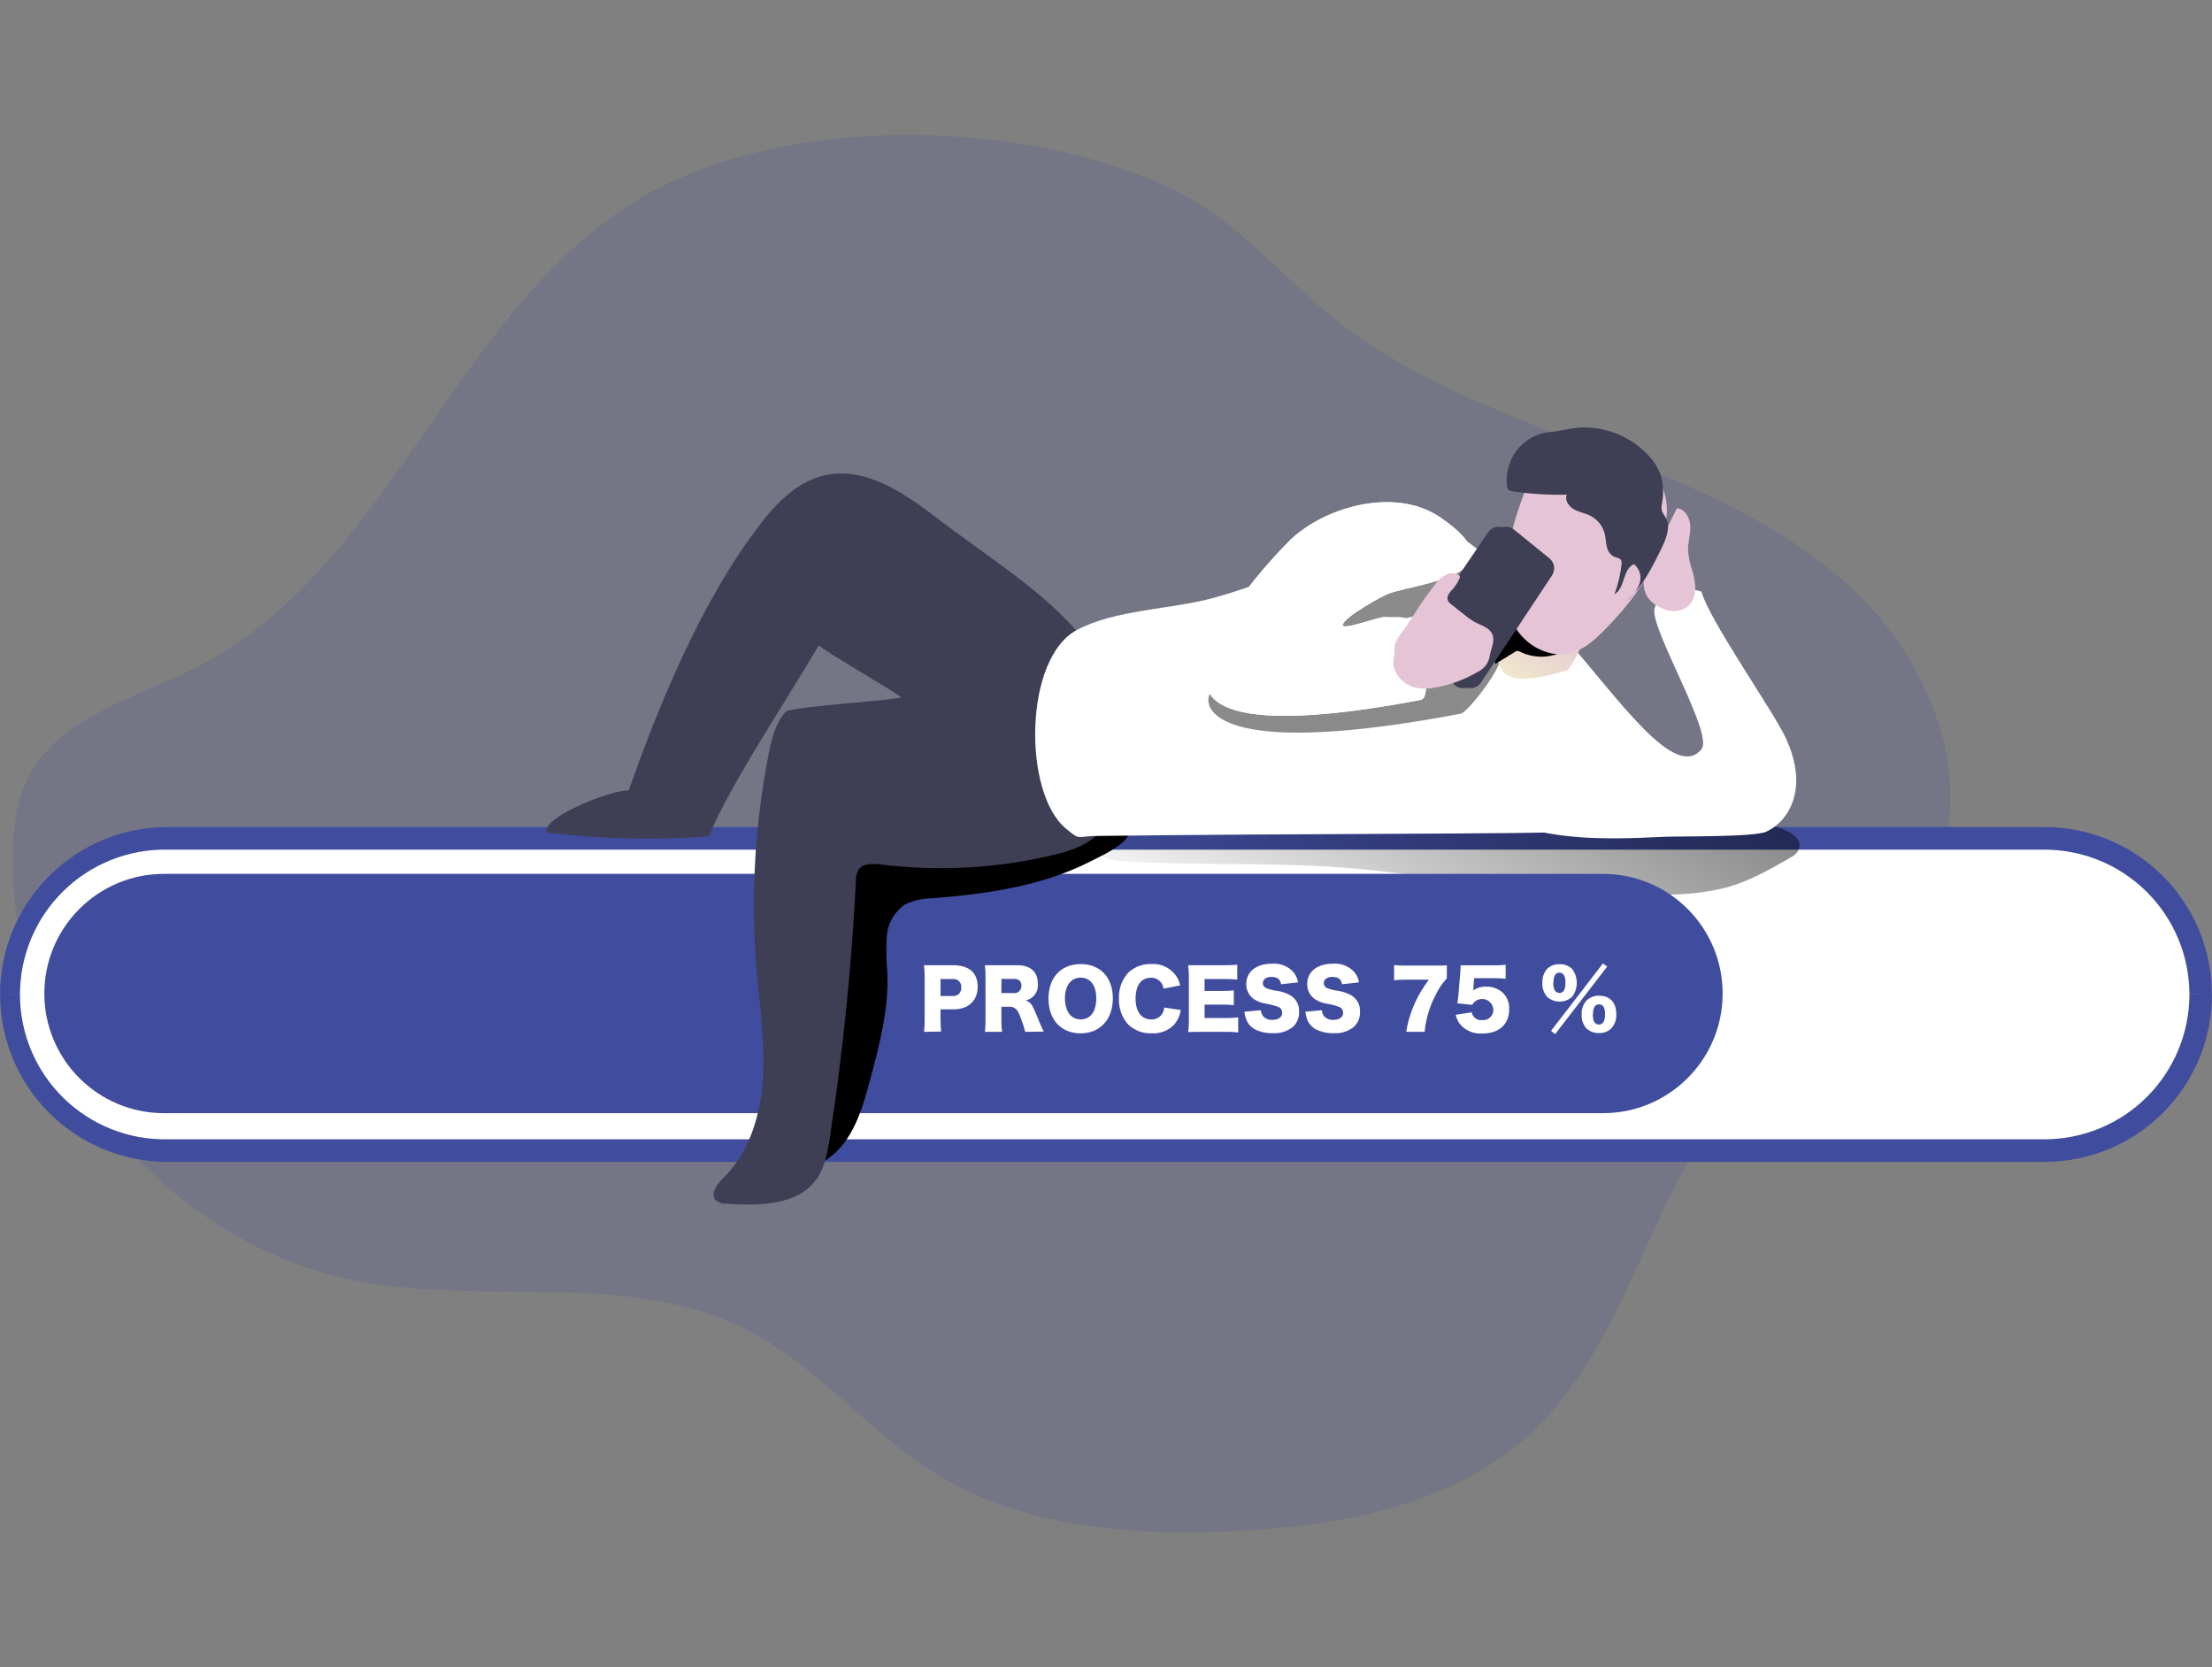 <svg width="406" height="306" viewBox="0 0 406 306" fill="none" xmlns="http://www.w3.org/2000/svg">
<rect x="0" y="0" width="406" height="306" fill="#808080" stroke="none"/>
<g clip-path="url(#clip0)">
<path opacity="0.18" d="M2.356 156.077C1.183 192.988 29.89 228.577 66.214 235.225C89.781 239.546 115.649 233.158 136.981 244.006C150.12 250.682 159.534 263.011 172.114 270.693C187.99 280.377 207.497 281.866 226.12 281.028C245.852 280.153 266.774 276.373 281.179 262.88C298.303 246.827 302.223 220.932 316.982 202.681C329.32 187.42 349.107 177.54 355.792 159.132C361.938 142.175 354.461 122.621 341.751 109.827C329.04 97.033 311.954 89.686 295.1 83.215C278.246 76.743 261.067 70.71 246.559 59.75C236.112 51.863 227.545 40.689 215.608 34.907C188.148 21.61 143.853 20.725 117.511 36.387C83.31 56.733 71.745 104.194 36.324 122.351C24.918 128.199 10.513 131.588 4.963 143.153C3.045 147.138 2.495 151.654 2.356 156.077" fill="#404D9E"/>
<path d="M403.924 182.522C403.925 186.285 403.185 190.011 401.745 193.488C400.306 196.965 398.195 200.124 395.534 202.785C392.874 205.445 389.715 207.556 386.238 208.995C382.761 210.435 379.035 211.175 375.272 211.174H30.747C23.148 211.174 15.86 208.155 10.487 202.782C5.114 197.409 2.095 190.121 2.095 182.522" fill="white"/>
<path d="M2.067 182.522C2.067 174.923 5.086 167.636 10.459 162.262C15.832 156.889 23.12 153.871 30.719 153.871H375.244C382.843 153.871 390.131 156.889 395.504 162.262C400.877 167.636 403.896 174.923 403.896 182.522" fill="white"/>
<path d="M406 182.522C406 190.672 402.763 198.488 397 204.25C391.237 210.013 383.422 213.25 375.272 213.25H30.747C22.597 213.25 14.781 210.013 9.019 204.25C3.256 198.488 0.019 190.672 0.019 182.522" fill="#404D9E"/>
<path d="M0 182.522C0 174.373 3.237 166.557 9 160.794C14.763 155.032 22.578 151.794 30.728 151.794H375.253C383.403 151.794 391.219 155.032 396.981 160.794C402.744 166.557 405.981 174.373 405.981 182.522" fill="#404D9E"/>
<path d="M401.856 182.522C401.849 175.475 399.045 168.718 394.061 163.736C389.077 158.753 382.32 155.952 375.272 155.947H30.747C27.214 155.881 23.704 156.52 20.421 157.826C17.139 159.132 14.149 161.079 11.628 163.554C9.106 166.028 7.103 168.981 5.736 172.239C4.369 175.496 3.665 178.994 3.665 182.527C3.665 186.06 4.369 189.557 5.736 192.815C7.103 196.073 9.106 199.025 11.628 201.5C14.149 203.974 17.139 205.922 20.421 207.228C23.704 208.534 27.214 209.173 30.747 209.106H375.272C382.32 209.099 389.078 206.296 394.062 201.312C399.046 196.328 401.849 189.57 401.856 182.522" fill="white"/>
<path d="M329.86 156.422C329.515 156.848 329.079 157.192 328.584 157.428C324.86 159.588 321.005 161.767 316.824 162.903C313.674 163.68 310.448 164.111 307.205 164.188C300.119 164.511 293.019 164.396 285.947 163.843C272.548 162.791 259.307 160.174 245.907 159.187C232.648 158.256 219.314 158.899 206.036 158.07C204.332 157.958 202.311 157.67 201.51 156.208C201.266 155.685 201.146 155.113 201.16 154.536C201.175 153.959 201.323 153.393 201.594 152.884C203.382 149.159 208.317 148.572 212.433 148.461C241.242 147.678 270.08 146.906 298.88 147.874C303.937 148.051 309.039 148.284 313.937 149.522C317.575 150.423 321.262 151.11 324.981 151.58C326.917 151.776 331.797 153.61 329.86 156.422Z" fill="url(#paint0_linear)"/>
<path d="M294.215 160.389H30.104C17.973 160.389 8.138 170.221 8.138 182.35C8.138 194.479 17.973 204.311 30.104 204.311H294.215C306.347 204.311 316.181 194.479 316.181 182.35C316.181 170.221 306.347 160.389 294.215 160.389Z" fill="#404D9E"/>
<path d="M171.024 164.877C169.288 164.877 167.576 165.282 166.024 166.059C165.088 166.723 164.31 167.586 163.746 168.585C163.183 169.585 162.848 170.697 162.765 171.842C162.616 174.129 162.654 176.424 162.877 178.705C163.128 185.381 161.378 191.945 159.655 198.398C158.24 203.669 156.545 209.349 152.122 212.542C151.753 212.885 151.302 213.126 150.813 213.242C150.323 213.358 149.812 213.345 149.329 213.204C148.397 212.785 148.118 211.667 147.941 210.69C145.073 194.469 150.93 177.997 150.93 161.525C150.93 158.284 150.93 154.504 153.5 152.521C155.092 151.301 157.225 151.152 159.227 151.049L189.796 149.55C194.582 149.317 200.784 148.619 205.309 150.602C210.98 153.107 202.87 156.739 199.89 158.229C191.007 162.707 180.857 164.104 171.024 164.877Z" fill="url(#paint1_linear)"/>
<path d="M205.71 142.892C205.142 146.775 204.034 150.835 201.11 153.452C198.903 155.435 195.933 156.32 193.037 156.999C182.785 159.397 172.19 159.964 161.741 158.675C160.26 158.498 158.435 158.415 157.588 159.606C157.244 160.246 157.076 160.966 157.104 161.692C156.306 177.494 154.703 193.245 152.299 208.883C151.889 211.472 151.433 214.153 149.934 216.332C146.489 221.258 139.365 221.342 133.369 220.932C132.639 220.972 131.921 220.736 131.357 220.271C130.277 219.098 131.627 217.347 132.754 216.23C137.503 211.574 139.579 204.73 140.017 198.082C140.455 191.433 139.44 184.785 138.881 178.136C137.767 164.855 138.506 151.482 141.079 138.404C141.628 135.611 142.317 132.724 144.226 130.629C145.045 129.698 164.348 128.525 165.428 127.994C164.432 127.063 151.237 119.437 150.269 118.44C145.734 126.411 133.387 144.904 130.147 153.489C120.216 154.235 110.236 154.007 100.35 152.809C99.242 150.016 112.455 144.857 115.388 145.09C120.91 129.447 128.424 111.261 138.285 97.89C141.693 93.234 145.734 88.504 151.386 87.237C158.789 85.571 165.922 90.45 171.937 95.069C188.912 108.03 209.341 118.347 205.71 142.892Z" fill="#3E3E54"/>
<path d="M250.079 99.938C254.399 98.011 259.037 95.869 263.683 96.791C267.203 97.499 270.136 99.873 272.855 102.22C276.108 105.007 279.305 107.856 282.446 110.768C285.239 113.366 288.21 116.42 288.331 120.247C288.433 123.478 292.446 152.427 289.262 152.642C282.269 153.107 236.819 152.967 201.147 153.433C197.497 153.48 198.409 154.364 195.607 152.046C187.757 145.528 187.906 120.88 197.599 115.656C204.639 111.866 214.881 111.876 222.591 109.771C232.043 107.201 240.805 103.048 250.079 99.938Z" fill="white"/>
<path d="M236.652 104.864C230.515 111.168 223.811 119.381 221.846 127.947C221.157 130.955 225.571 139.075 268.125 130.983C269.363 130.741 276.021 122.37 275.462 120.135C274.903 117.9 259.977 119.074 257.705 118.72C256.653 118.552 255.582 118.766 254.539 118.608C253.496 118.45 246.643 121.159 246.634 120.098C246.634 118.776 253.934 114.669 255.191 114.25C261.402 112.202 279.662 110.693 264.502 100.283C256.01 94.501 242.723 98.672 236.652 104.864Z" fill="url(#paint2_linear)"/>
<path d="M268.348 140.769C268.058 142.304 268.196 143.889 268.749 145.351C269.565 146.816 270.809 147.999 272.315 148.74C282.111 154.504 294.206 154.131 305.557 153.582C307.969 153.461 321.992 153.666 324.18 152.651C328.24 150.788 332.113 144.838 327.793 135.518C325.595 130.666 313.686 113.785 312.298 108.598C308.741 107.406 304.514 108.086 303.676 111.745C302.838 115.405 314.598 134.698 312.298 137.51C307.428 143.46 297.028 128.199 287.008 116.755C281.291 110.246 269.214 133.665 268.348 140.769Z" fill="white"/>
<path d="M277.622 113.533C276.508 114.473 275.563 115.598 274.829 116.857C274.468 117.488 274.27 118.198 274.25 118.925C274.231 119.651 274.391 120.371 274.717 121.02C275.751 122.761 275.397 126.784 287.52 123.05C288.591 122.724 292.288 114.464 292.288 113.338C292.378 111.322 291.744 109.34 290.5 107.751C285.947 102.508 280.695 110.582 277.622 113.533Z" fill="url(#paint3_linear)"/>
<path d="M274.456 121.858L278.181 119.576C278.26 119.522 278.348 119.484 278.442 119.465C278.623 119.451 278.804 119.5 278.954 119.604C280.477 120.358 282.184 120.66 283.874 120.475C285.563 120.291 287.164 119.627 288.489 118.562C286.999 118.394 285.779 117.37 284.578 116.476C283.18 115.43 281.701 114.496 280.155 113.682C279.803 113.464 279.404 113.334 278.991 113.301C278.664 113.337 278.347 113.437 278.059 113.597C277.772 113.757 277.519 113.973 277.315 114.232C275.882 115.652 274.776 117.368 274.075 119.26" fill="url(#paint4_linear)"/>
<path d="M236.419 99.51C230.283 105.805 223.578 114.017 221.614 122.584C220.925 125.592 218.113 136.551 260.675 128.478C261.914 128.245 261.662 126.169 261.849 124.921C262.34 122.667 262.381 120.338 261.97 118.068C261.411 115.833 259.744 113.71 257.472 113.356C256.42 113.189 255.349 113.403 254.306 113.245C253.263 113.086 246.447 115.768 246.447 114.734C246.447 113.412 253.748 109.306 255.005 108.896C261.216 106.838 279.475 105.33 264.316 94.929C255.759 89.137 242.453 93.309 236.419 99.51Z" fill="white"/>
<path d="M236.419 99.51C230.283 105.805 223.578 114.017 221.614 122.584C220.925 125.592 218.113 136.551 260.675 128.478C261.914 128.245 261.662 126.169 261.849 124.921C262.34 122.667 262.381 120.338 261.97 118.068C261.411 115.833 259.744 113.71 257.472 113.356C256.42 113.189 255.349 113.403 254.306 113.245C253.263 113.086 246.447 115.768 246.447 114.734C246.447 113.412 253.748 109.306 255.005 108.896C261.216 106.838 279.475 105.33 264.316 94.929C255.759 89.137 242.453 93.309 236.419 99.51Z" fill="white"/>
<path d="M307.773 93.29C309.254 93.374 310.175 95.031 310.241 96.512C310.306 97.992 309.812 99.464 309.831 100.953C309.913 102.198 310.163 103.426 310.576 104.604C311.228 106.848 311.786 109.827 309.598 111.447C308.946 111.868 308.196 112.113 307.421 112.159C306.646 112.205 305.872 112.049 305.175 111.708C300.612 109.846 301.106 105.693 303.313 102.173C303.834 101.41 307.773 93.29 307.773 93.29Z" fill="url(#paint5_linear)"/>
<path d="M276.244 105.311C276.03 108.896 276.44 112.649 278.479 115.684C280.518 118.72 284.541 120.787 288.237 119.874C290.649 119.269 292.549 117.574 294.253 115.87C299.989 110.135 304.998 103.235 305.818 95.385C306.186 93.021 305.791 90.601 304.691 88.476C303.406 86.278 301.106 84.751 298.741 83.597C296.236 82.259 293.474 81.472 290.64 81.288C288.12 81.205 285.639 81.933 283.563 83.364C281.701 84.668 281.245 86.614 280.453 88.662C278.349 94.054 276.561 99.594 276.244 105.311Z" fill="url(#paint6_linear)"/>
<path d="M267.687 107.676L274.484 97.694C274.665 97.428 274.899 97.202 275.172 97.031C275.445 96.859 275.75 96.746 276.069 96.699C276.387 96.652 276.712 96.671 277.023 96.756C277.334 96.841 277.623 96.989 277.874 97.192L284.392 102.481C284.844 102.847 285.143 103.368 285.233 103.942C285.322 104.517 285.195 105.104 284.876 105.591L271.84 125.266C271.654 125.544 271.411 125.779 271.127 125.955C270.843 126.131 270.524 126.245 270.193 126.288C269.861 126.331 269.524 126.303 269.205 126.205C268.885 126.108 268.59 125.943 268.339 125.722L264.614 122.407C264.284 122.115 264.043 121.735 263.921 121.311C263.799 120.887 263.8 120.437 263.925 120.014L267.37 108.319C267.443 108.09 267.55 107.873 267.687 107.676Z" fill="#3E3E54"/>
<path d="M266.346 107.676L273.144 97.694C273.324 97.428 273.559 97.202 273.831 97.031C274.104 96.859 274.409 96.746 274.728 96.699C275.046 96.652 275.371 96.671 275.682 96.756C275.993 96.841 276.282 96.989 276.533 97.192L283.051 102.481C283.503 102.847 283.802 103.368 283.892 103.942C283.981 104.517 283.854 105.104 283.535 105.591L270.499 125.266C270.313 125.544 270.07 125.779 269.786 125.955C269.502 126.131 269.183 126.245 268.852 126.288C268.52 126.331 268.184 126.303 267.864 126.205C267.544 126.108 267.249 125.943 266.998 125.722L263.273 122.407C262.943 122.115 262.702 121.735 262.58 121.311C262.458 120.887 262.46 120.437 262.584 120.014L266.002 108.319C266.083 108.088 266.199 107.872 266.346 107.676Z" fill="#3E3E54"/>
<path d="M259.055 113.561C260.427 111.299 261.935 109.122 263.571 107.043C264.073 106.397 264.709 105.867 265.434 105.488C265.795 105.301 266.199 105.208 266.606 105.22C267.013 105.231 267.411 105.346 267.761 105.553C267.848 105.606 267.916 105.684 267.957 105.777C267.975 105.889 267.955 106.003 267.901 106.103C267.629 106.78 267.249 107.409 266.774 107.965C266.447 108.291 266.154 108.65 265.899 109.036C265.775 109.231 265.702 109.454 265.686 109.685C265.67 109.916 265.711 110.147 265.806 110.358C265.949 110.574 266.133 110.761 266.346 110.907L268.786 112.835C269.456 113.402 270.183 113.898 270.955 114.315C271.886 114.8 273.004 115.088 273.628 115.945C274.633 117.323 273.749 118.738 273.469 120.163C273.406 120.819 273.176 121.449 272.801 121.991C272.426 122.534 271.919 122.972 271.328 123.264C269.026 124.633 266.506 125.596 263.879 126.113C261.951 126.495 259.819 126.597 258.171 125.536C257.545 125.149 257.006 124.637 256.587 124.034C256.167 123.43 255.876 122.746 255.731 122.025C255.736 121.414 255.808 120.805 255.945 120.21C255.852 119.434 255.919 118.649 256.141 117.9C256.561 117.06 257.084 116.276 257.696 115.563C258.161 114.883 258.608 114.232 259.055 113.561Z" fill="url(#paint7_linear)"/>
<path d="M278.563 82.442C277.038 84.339 276.328 86.764 276.589 89.184C276.6 89.405 276.667 89.62 276.784 89.808C277.021 90.034 277.332 90.167 277.66 90.18C280.939 90.664 284.253 90.869 287.567 90.794C287.157 91.809 287.93 92.936 288.88 93.476C289.83 94.016 290.938 94.175 291.906 94.668C292.552 94.998 293.12 95.462 293.573 96.029C294.026 96.596 294.353 97.252 294.532 97.955C294.728 98.746 294.737 99.566 294.932 100.348C295.001 100.746 295.163 101.121 295.404 101.445C295.645 101.768 295.959 102.031 296.32 102.21C296.758 102.369 297.298 102.397 297.53 102.797C297.636 103.037 297.669 103.302 297.623 103.561C297.427 105.442 296.992 107.291 296.329 109.064C298.294 107.956 297.81 104.408 299.914 103.542C300.437 103.973 300.812 104.556 300.989 105.21C301.166 105.864 301.135 106.556 300.901 107.192C300.4 108.455 299.551 109.549 298.452 110.349C301.441 107.788 303.248 104.147 304.97 100.609C305.836 98.84 306.693 96.717 305.743 95.022C305.443 94.611 305.195 94.163 305.008 93.69C304.93 93.257 304.946 92.813 305.054 92.387C305.385 90.663 305.302 88.886 304.812 87.2C304.371 85.977 303.698 84.852 302.829 83.885C301.347 82.219 299.538 80.877 297.515 79.941C295.492 79.005 293.297 78.497 291.068 78.447C288.861 78.382 286.831 79.071 284.69 79.276C283.507 79.361 282.354 79.685 281.301 80.23C280.248 80.774 279.316 81.526 278.563 82.442Z" fill="#3E3E54"/>
<path d="M193.093 149.401C193.093 149.401 274.848 143.181 280.444 143.814C286.04 144.447 299.942 153.601 299.942 153.601L197.097 154.374C195.661 152.8 194.324 151.139 193.093 149.401V149.401Z" fill="url(#paint8_linear)"/>
<path d="M169.6 189.385C169.684 188.668 169.722 187.946 169.711 187.224V179.3C169.719 178.585 169.681 177.87 169.6 177.159C170.289 177.159 170.81 177.159 171.751 177.159H174.954C177.859 177.159 179.451 178.546 179.451 181.097C179.451 183.649 177.784 185.26 174.944 185.26H172.626V187.122C172.622 187.859 172.663 188.596 172.747 189.329L169.6 189.385ZM174.814 182.811C175.03 182.837 175.249 182.814 175.455 182.744C175.661 182.675 175.848 182.56 176.004 182.408C176.159 182.256 176.279 182.071 176.353 181.867C176.428 181.663 176.455 181.444 176.434 181.228C176.455 181.014 176.427 180.797 176.351 180.596C176.276 180.394 176.156 180.212 175.999 180.064C175.843 179.916 175.655 179.805 175.45 179.741C175.244 179.676 175.027 179.659 174.814 179.691H172.626V182.811H174.814Z" fill="white"/>
<path d="M188.167 189.385C187.986 188.607 187.747 187.844 187.45 187.103C186.975 185.828 186.798 185.492 186.435 185.167C186.119 184.891 185.708 184.75 185.29 184.776H183.8V187.178C183.784 187.915 183.824 188.653 183.921 189.385H180.773C180.864 188.656 180.901 187.921 180.885 187.187V179.31C180.895 178.591 180.858 177.872 180.773 177.159C181.416 177.159 181.956 177.159 182.952 177.159H186.761C189.135 177.159 190.485 178.388 190.485 180.492C190.573 181.203 190.389 181.92 189.972 182.501C189.554 183.083 188.933 183.486 188.232 183.63C188.977 183.863 189.321 184.198 189.787 185.241C190.001 185.707 190.206 186.172 190.867 187.792C191.035 188.202 191.202 188.565 191.575 189.338L188.167 189.385ZM186.081 182.271C186.265 182.287 186.451 182.264 186.625 182.202C186.8 182.14 186.959 182.041 187.091 181.912C187.224 181.783 187.327 181.626 187.394 181.454C187.461 181.281 187.489 181.096 187.478 180.911C187.478 180.092 187.012 179.663 186.1 179.663H183.8V182.271H186.081Z" fill="white"/>
<path d="M204.257 183.239C204.257 187.103 201.901 189.664 198.335 189.664C194.769 189.664 192.441 187.159 192.441 183.286C192.441 179.412 194.75 176.945 198.354 176.945C201.957 176.945 204.257 179.403 204.257 183.239ZM201.212 183.239C201.212 180.865 200.123 179.431 198.354 179.431C196.584 179.431 195.467 180.883 195.467 183.239C195.467 185.595 196.566 187.103 198.354 187.103C200.141 187.103 201.212 185.669 201.212 183.267V183.239Z" fill="white"/>
<path d="M213.541 181.451C213.488 180.883 213.217 180.358 212.785 179.986C212.352 179.614 211.792 179.425 211.222 179.459C209.434 179.459 208.429 180.865 208.429 183.286C208.429 185.707 209.509 187.113 211.324 187.113C211.695 187.122 212.063 187.043 212.397 186.881C212.731 186.719 213.021 186.479 213.243 186.182C213.504 185.812 213.655 185.376 213.68 184.925L216.725 185.381C216.569 186.367 216.151 187.293 215.515 188.062C214.985 188.608 214.344 189.032 213.635 189.307C212.927 189.582 212.167 189.701 211.408 189.655C210.616 189.689 209.824 189.564 209.08 189.287C208.337 189.011 207.656 188.588 207.078 188.044C205.914 186.735 205.303 185.026 205.374 183.276C205.335 182.395 205.473 181.514 205.778 180.686C206.083 179.857 206.551 179.098 207.153 178.453C208.302 177.419 209.808 176.875 211.352 176.935C212.174 176.882 212.996 177.029 213.749 177.363C214.501 177.697 215.161 178.208 215.673 178.853C216.142 179.435 216.462 180.122 216.604 180.855L213.541 181.451Z" fill="white"/>
<path d="M227.266 189.487C226.465 189.4 225.659 189.366 224.854 189.385H220.245C219.128 189.385 218.718 189.385 218.085 189.431C218.185 188.722 218.225 188.005 218.206 187.289V179.3C218.218 178.584 218.177 177.869 218.085 177.159C218.69 177.159 219.1 177.159 220.245 177.159H224.901C225.631 177.169 226.362 177.135 227.089 177.056V179.794C226.362 179.715 225.631 179.681 224.901 179.691H221.092V181.88H224.258C224.992 181.889 225.726 181.855 226.456 181.777V184.487C225.726 184.407 224.992 184.373 224.258 184.384H221.092V186.843H224.873C225.669 186.857 226.465 186.823 227.256 186.74L227.266 189.487Z" fill="white"/>
<path d="M231.437 185.418C231.456 185.808 231.589 186.183 231.819 186.498C232.034 186.735 232.3 186.92 232.597 187.039C232.894 187.158 233.213 187.209 233.532 187.187C234.659 187.187 235.339 186.694 235.339 185.874C235.346 185.663 235.292 185.453 235.183 185.271C235.074 185.09 234.915 184.943 234.724 184.85C234.013 184.578 233.277 184.375 232.527 184.245C231.687 184.144 230.882 183.855 230.171 183.398C229.72 183.087 229.354 182.669 229.105 182.181C228.856 181.693 228.733 181.151 228.746 180.604C228.746 178.351 230.562 176.879 233.449 176.879C234.212 176.811 234.98 176.928 235.688 177.22C236.396 177.512 237.024 177.97 237.518 178.556C237.894 179.075 238.145 179.674 238.253 180.306L235.143 180.651C234.966 179.719 234.445 179.3 233.328 179.3C232.396 179.3 231.782 179.785 231.782 180.455C231.787 180.662 231.855 180.863 231.979 181.03C232.102 181.197 232.274 181.321 232.471 181.386C233.123 181.627 233.801 181.789 234.491 181.87C235.323 182.005 236.123 182.285 236.857 182.699C237.369 183.005 237.787 183.445 238.066 183.972C238.345 184.499 238.474 185.093 238.44 185.688C238.46 186.183 238.379 186.676 238.203 187.139C238.027 187.601 237.759 188.023 237.415 188.379C236.344 189.286 234.959 189.734 233.56 189.627C232.432 189.657 231.313 189.411 230.301 188.91C229.565 188.502 229.002 187.84 228.718 187.048C228.551 186.611 228.441 186.154 228.392 185.688L231.437 185.418Z" fill="white"/>
<path d="M242.63 185.418C242.64 185.809 242.774 186.187 243.012 186.498C243.225 186.736 243.491 186.922 243.788 187.042C244.085 187.161 244.406 187.211 244.725 187.187C245.852 187.187 246.522 186.694 246.522 185.874C246.529 185.663 246.475 185.453 246.366 185.271C246.257 185.09 246.098 184.943 245.907 184.85C245.197 184.576 244.461 184.373 243.71 184.245C242.871 184.144 242.065 183.855 241.354 183.398C240.903 183.087 240.537 182.669 240.288 182.181C240.04 181.693 239.916 181.151 239.929 180.604C239.929 178.351 241.745 176.879 244.632 176.879C245.395 176.811 246.163 176.928 246.871 177.22C247.58 177.512 248.207 177.97 248.701 178.556C249.081 179.073 249.333 179.673 249.436 180.306L246.336 180.651C246.159 179.719 245.628 179.3 244.52 179.3C243.589 179.3 242.965 179.785 242.965 180.455C242.97 180.662 243.039 180.863 243.162 181.03C243.285 181.197 243.457 181.321 243.654 181.386C244.306 181.627 244.984 181.789 245.675 181.87C246.508 182.007 247.312 182.287 248.049 182.699C248.559 183.007 248.975 183.448 249.252 183.975C249.529 184.501 249.657 185.094 249.623 185.688C249.645 186.183 249.566 186.677 249.389 187.14C249.213 187.603 248.944 188.024 248.598 188.379C247.531 189.286 246.149 189.735 244.753 189.627C243.621 189.659 242.499 189.412 241.484 188.91C240.748 188.502 240.185 187.84 239.901 187.048C239.738 186.61 239.631 186.153 239.585 185.688L242.63 185.418Z" fill="white"/>
<path d="M265.555 179.58C264.735 180.448 264.059 181.441 263.553 182.522C262.411 184.648 261.708 186.982 261.486 189.385H258.105C258.415 187.429 259.005 185.529 259.856 183.742C260.524 182.355 261.329 181.039 262.258 179.812H258.087C257.35 179.799 256.613 179.833 255.88 179.915V177.121C256.666 177.202 257.455 177.236 258.245 177.224H263.208C264.558 177.224 264.968 177.224 265.564 177.168L265.555 179.58Z" fill="white"/>
<path d="M270.434 181.321C270.434 181.395 270.434 181.535 270.387 181.787C271.079 181.297 271.915 181.051 272.762 181.088C273.341 181.064 273.918 181.158 274.459 181.364C275.001 181.571 275.494 181.886 275.909 182.289C276.28 182.677 276.569 183.136 276.758 183.639C276.946 184.141 277.032 184.677 277.008 185.213C277.008 188.007 275.146 189.692 272.054 189.692C271.27 189.749 270.483 189.616 269.761 189.303C269.04 188.99 268.405 188.507 267.91 187.895C267.563 187.401 267.313 186.844 267.175 186.256L270.117 185.8C270.197 186.236 270.439 186.626 270.796 186.89C271.152 187.155 271.595 187.274 272.035 187.224C272.304 187.253 272.576 187.223 272.831 187.137C273.087 187.05 273.321 186.909 273.517 186.723C273.712 186.537 273.865 186.31 273.965 186.059C274.065 185.808 274.108 185.539 274.093 185.269C274.061 184.824 273.886 184.401 273.594 184.064C273.302 183.727 272.909 183.493 272.473 183.398C272.037 183.302 271.582 183.351 271.176 183.535C270.77 183.72 270.435 184.031 270.22 184.422L267.501 184.161C267.557 183.723 267.603 183.37 267.65 182.96L268.041 178.388C268.041 178.081 268.087 177.727 268.097 177.177C268.711 177.177 268.86 177.177 269.568 177.177H273.944C274.75 177.198 275.555 177.164 276.356 177.075V179.636C275.564 179.561 274.768 179.526 273.972 179.533H270.574L270.434 181.321Z" fill="white"/>
<path d="M283.973 182.969C283.664 182.62 283.428 182.213 283.278 181.772C283.128 181.331 283.067 180.864 283.098 180.399C283.039 179.45 283.357 178.517 283.982 177.801C284.602 177.238 285.417 176.94 286.254 176.972C286.669 176.953 287.083 177.017 287.473 177.159C287.863 177.301 288.221 177.52 288.526 177.801C289.099 178.544 289.41 179.456 289.41 180.394C289.41 181.333 289.099 182.245 288.526 182.988C287.897 183.535 287.092 183.836 286.259 183.836C285.425 183.836 284.62 183.535 283.991 182.988L283.973 182.969ZM294.215 176.823L294.988 177.41L285.444 189.794L284.68 189.208L294.215 176.823ZM285.09 180.38C285.09 181.61 285.472 182.243 286.217 182.243C286.962 182.243 287.334 181.619 287.334 180.38C287.334 179.142 286.952 178.518 286.217 178.518C285.481 178.518 285.127 179.179 285.127 180.38H285.09ZM291.18 188.761C290.87 188.407 290.633 187.995 290.483 187.549C290.332 187.103 290.272 186.632 290.305 186.163C290.281 185.694 290.351 185.225 290.511 184.784C290.671 184.343 290.917 183.938 291.236 183.593C291.542 183.31 291.902 183.091 292.293 182.947C292.685 182.803 293.1 182.738 293.517 182.755C295.51 182.755 296.664 184.012 296.664 186.163C296.692 186.638 296.624 187.113 296.464 187.561C296.304 188.009 296.056 188.42 295.733 188.77C295.431 189.054 295.075 189.274 294.686 189.418C294.298 189.561 293.884 189.626 293.471 189.608C292.642 189.637 291.834 189.343 291.217 188.789L291.18 188.761ZM292.344 186.135C292.344 187.401 292.716 188.044 293.471 188.044C294.225 188.044 294.597 187.411 294.597 186.135C294.597 184.859 294.215 184.338 293.48 184.338C292.744 184.338 292.381 184.98 292.381 186.163L292.344 186.135Z" fill="white"/>
</g>
<defs>
<linearGradient id="paint0_linear" x1="242.63" y1="192.085" x2="331.843" y2="47.235" gradientUnits="userSpaceOnUse">
<stop stop-opacity="0"/>
<stop offset="0.99"/>
</linearGradient>
<linearGradient id="paint1_linear" x1="14899" y1="16116.2" x2="8555.63" y2="11544.1" gradientUnits="userSpaceOnUse">
<stop stop-opacity="0"/>
<stop offset="0.99"/>
</linearGradient>
<linearGradient id="paint2_linear" x1="16626.1" y1="4253.93" x2="13179.6" y2="11251.4" gradientUnits="userSpaceOnUse">
<stop stop-opacity="0"/>
<stop offset="0.99"/>
</linearGradient>
<linearGradient id="paint3_linear" x1="287.26" y1="112.22" x2="277.008" y2="125.275" gradientUnits="userSpaceOnUse">
<stop stop-color="#E5C5D5"/>
<stop offset="0.42" stop-color="#EAD4D1"/>
<stop offset="1" stop-color="#F0E9CB"/>
</linearGradient>
<linearGradient id="paint4_linear" x1="4712.35" y1="1481.35" x2="4773.77" y2="1194.28" gradientUnits="userSpaceOnUse">
<stop stop-opacity="0"/>
<stop offset="0.99"/>
</linearGradient>
<linearGradient id="paint5_linear" x1="3470.65" y1="2547.07" x2="3567.05" y2="2547.07" gradientUnits="userSpaceOnUse">
<stop stop-color="#E5C5D5"/>
<stop offset="0.42" stop-color="#EAD4D1"/>
<stop offset="1" stop-color="#F0E9CB"/>
</linearGradient>
<linearGradient id="paint6_linear" x1="9530.44" y1="4986.17" x2="10034.5" y2="5046.78" gradientUnits="userSpaceOnUse">
<stop stop-color="#E5C5D5"/>
<stop offset="0.42" stop-color="#EAD4D1"/>
<stop offset="1" stop-color="#F0E9CB"/>
</linearGradient>
<linearGradient id="paint7_linear" x1="5488.3" y1="3152.12" x2="5851.2" y2="3152.12" gradientUnits="userSpaceOnUse">
<stop stop-color="#E5C5D5"/>
<stop offset="0.42" stop-color="#EAD4D1"/>
<stop offset="1" stop-color="#F0E9CB"/>
</linearGradient>
<linearGradient id="paint8_linear" x1="29537.2" y1="1829.67" x2="29539" y2="2796.2" gradientUnits="userSpaceOnUse">
<stop stop-opacity="0"/>
<stop offset="0.99"/>
</linearGradient>
<clipPath id="clip0">
<rect width="406" height="306" fill="white"/>
</clipPath>
</defs>
</svg>

